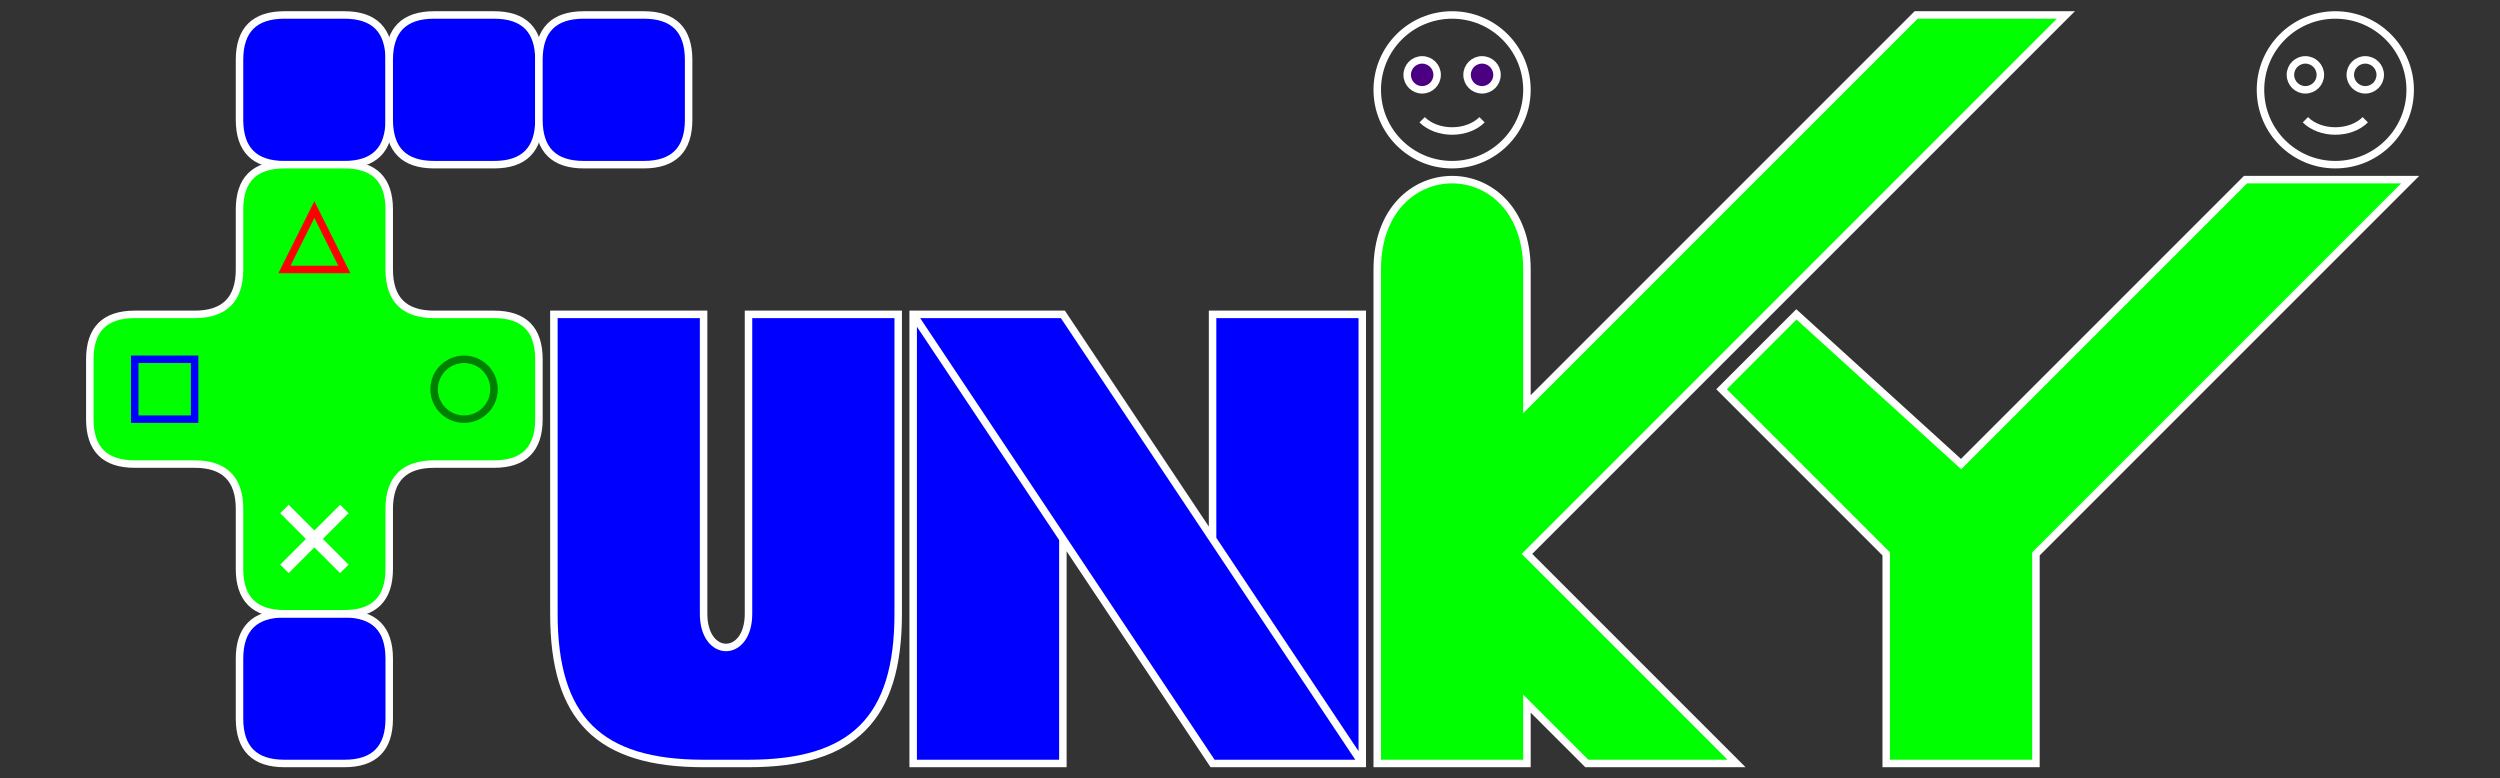 <svg xmlns="http://www.w3.org/2000/svg" width="167" height="52">
    <rect width="100%" height="100%" fill="#333333" stroke="none"/>
    <path d="M19 1 L23 1 C25 1 26 2 26 4 L26 8 C26 10 25 11 23 11 L19 11 C17 11 16 10 16 8 L16 4 C16 2 17 1 19 1" fill="blue" stroke="white" stroke-width="0.5" />
    <path d="M29 1 L33 1 C35 1 36 2 36 4 L36 8 C36 10 35 11 33 11 L29 11 C27 11 26 10 26 8 L26 4 C26 2 27 1 29 1" fill="blue" stroke="white" stroke-width="0.5" />
    <path d="M39 1 L43 1 C45 1 46 2 46 4 L46 8 C46 10 45 11 43 11 L39 11 C37 11 36 10 36 8 L36 4 C36 2 37 1 39 1" fill="blue" stroke="white" stroke-width="0.5" />
    <path d="M19 41 L23 41 C25 41 26 42 26 44 L26 48 C26 50 25 51 23 51 L19 51 C17 51 16 50 16 48 L16 44 C16 42 17 41 19 41" fill="blue" stroke="white" stroke-width="0.5" />
    <path d="M19 11 L23 11 C25 11 26 12 26 14 L26 18 C26 20 27 21 29 21 L33 21 C35 21 36 22 36 24 L36 28 C36 30 35 31 33 31 L29 31 C27 31 26 32 26 34 L26 38 C26 40 25 41 23 41 L19 41 C17 41 16 40 16 38 L16 34 C16 32 15 31 13 31 L9 31 C7 31 6 30 6 28 L6 24 C6 22 7 21 9 21 L13 21 C15 21 16 20 16 18 L16 14 C16 12 17 11 19 11 Z" fill="lime" stroke="white" stroke-width="0.5" />
    <rect x="9" y="24" width="4" height="4" stroke="blue" fill="none" stroke-width="0.5" />
    <polygon points="21 14 19 18 23 18" stroke="red" stroke-width="0.5" fill="none" />
    <circle cx="31" cy="26" r="2" stroke="green" stroke-width="0.5" fill="none" />
    <path d="M19 34 L23 38 M23 34 L19 38" fill="none" stroke="white" stroke-width="0.8" />
    <path d="M37 21 L37 41 C37 48 40 51 47 51 L50 51 C57 51 60 48 60 41 L60 21 L50 21 L50 41 C50 44 47 44 47 41 L47 21 Z" fill="blue" stroke="white" stroke-width="0.5" />
    <path d="M61 21 L81 51 L91 51 L91 21 L81 21 L81 36 L91 51 L71 21 L61 21 L61 51 L71 51 L71 36" fill="blue" stroke="white" stroke-width="0.5" />
    <path d="M92 51 L92 18 C92 10 102 10 102 18 L102 27 L128 1 L138 1 L102 37 L116 51 L106 51 L102 47 L102 51 Z" fill="lime" stroke="white" stroke-width=".5" />
    <circle cx="97" cy="6" r="5" stroke="white" stroke-width="0.5" fill="none" />
    <circle cx="95" cy="5" r="1" stroke="white" fill="indigo" stroke-width="0.5" />
    <circle cx="99" cy="5" r="1" stroke="white" fill="indigo" stroke-width="0.5" />
    <path d="M95 8 C96 9 98 9 99 8" fill="none" stroke="white" stroke-width="0.5" />
    <path d="M136 51 L126 51 L126 37 L115 26 L120 21 L131 31 L150 12 L161 12 L136 37 Z" fill="lime" stroke="white" stroke-width="0.5" />
    <circle cx="156" cy="6" r="5" stroke="white" stroke-width="0.5" fill="none" />
    <circle cx="154" cy="5" r="1" stroke="white" fill="none" stroke-width="0.5" />
    <circle cx="158" cy="5" r="1" stroke="white" fill="none" stroke-width="0.5" />
    <path d="M154 8 C155 9 157 9 158 8" fill="none" stroke="white" stroke-width="0.5" />
</svg>